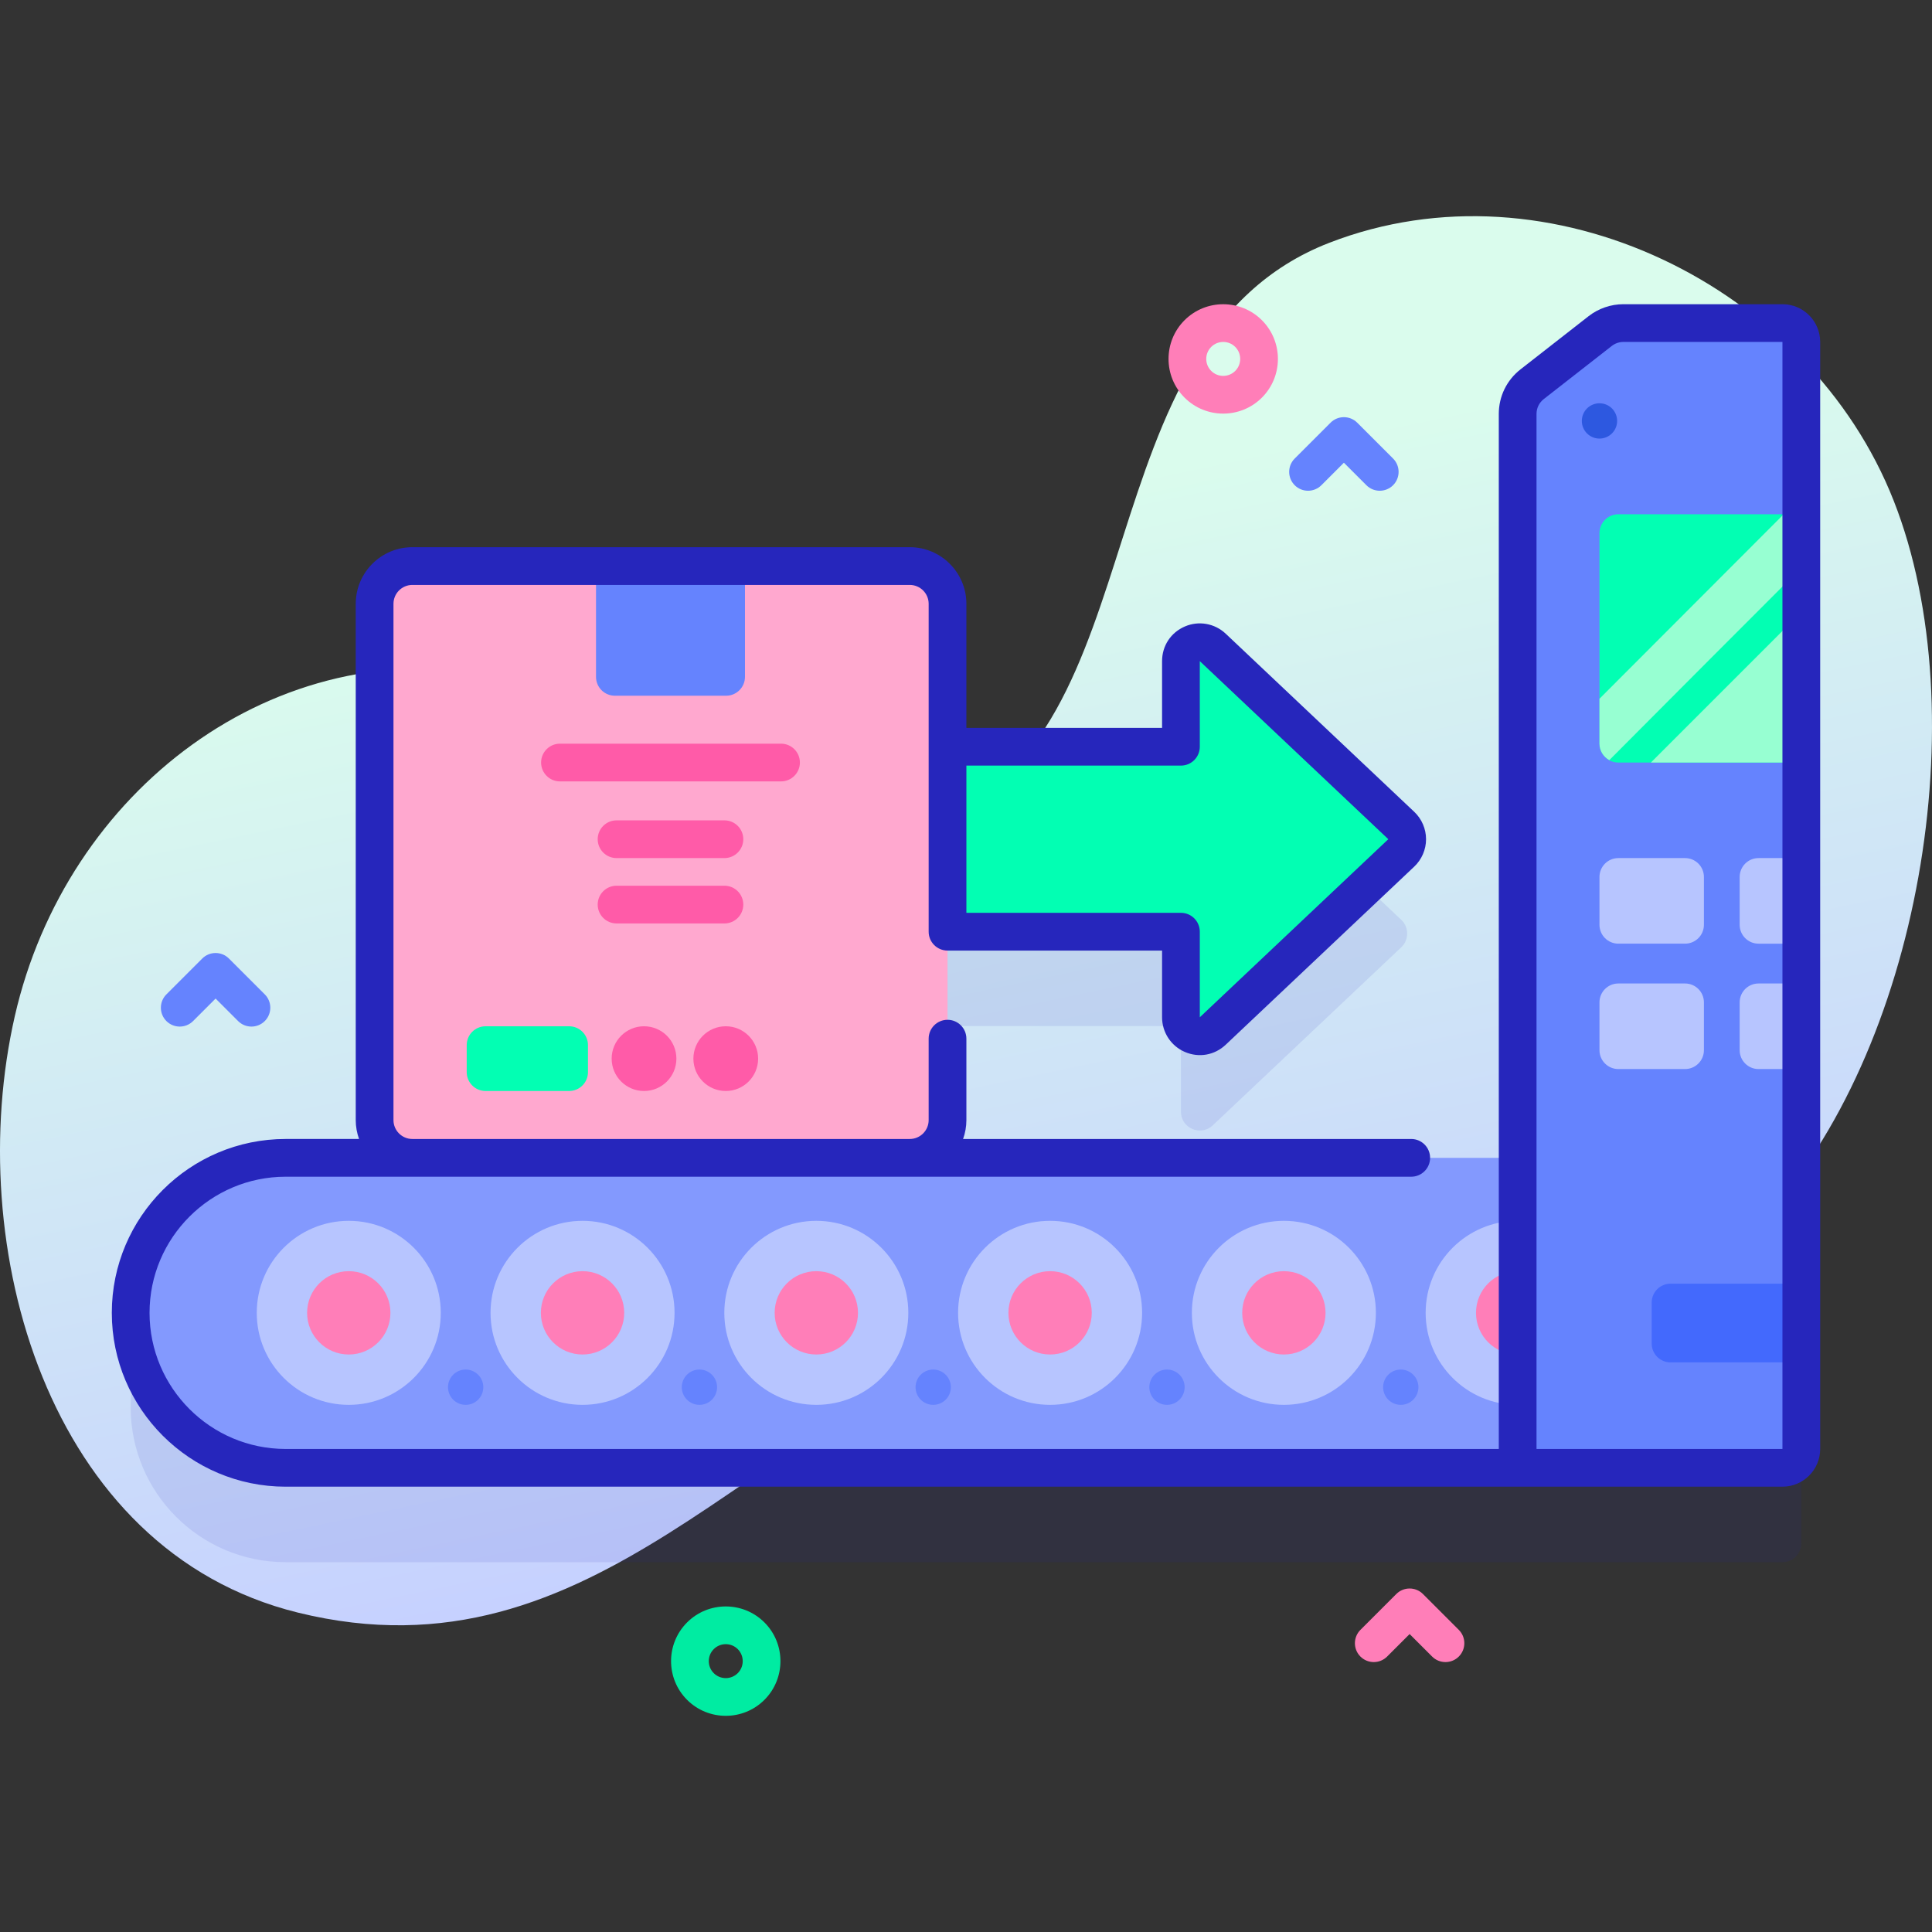 <svg id="Capa_1" enable-background="new 0 0 512 512" height="512" viewBox="0 0 512 512" width="512" xmlns="http://www.w3.org/2000/svg" xmlns:xlink="http://www.w3.org/1999/xlink"><rect x="0" y="0" width="512" height="512" fill="#333333" stroke="none"/><linearGradient id="SVGID_1_" gradientUnits="userSpaceOnUse" x1="232.681" x2="286.681" y1="136.001" y2="394.001"><stop offset=".011" stop-color="#dafced"/><stop offset=".761" stop-color="#cbdcfa"/><stop offset="1" stop-color="#c6d1ff"/></linearGradient><g><g><path d="m501.873 132.754c-22.357-56.888-91.226-91.003-149.556-68.427-66.582 25.769-44.506 131.673-104.983 153.087-32.669 11.568-80.963-31.644-113.969-38.27-60.821-12.21-115.881 30.705-129.439 90.134-13.832 60.63 8.353 141.61 74.967 158.066 79.35 19.602 120.683-51.729 187.249-72.211 68.31-21.019 144.263 28.622 200.814-31.776 41.78-44.621 57.055-134.272 34.917-190.603z" fill="url(#SVGID_1_)"/></g><g><g><path d="m472.37 110.617h-42.138c-2.23 0-4.396.745-6.153 2.117l-18.042 14.085c-2.428 1.895-3.847 4.803-3.847 7.883v197.14h-161.088c5.523 0 10-4.477 10-10v-49.934h61.858v22.687c0 4.386 5.245 6.647 8.433 3.635l49.961-47.193c2.089-1.973 2.089-5.297 0-7.27l-49.961-47.193c-3.189-3.012-8.433-.751-8.433 3.635v22.687h-61.858v-37.881c0-5.523-4.477-10-10-10h-131.828c-5.523 0-10 4.477-10 10v136.828c0 5.523 4.477 10 10 10h-33.571c-22.684 0-41.074 18.389-41.074 41.074 0 22.684 18.389 41.074 41.074 41.074l396.667.002c2.761 0 5-2.239 5-5v-293.376c0-2.761-2.238-5-5-5z" fill="#2626bc" opacity=".1"/><g><g><path d="m371.355 218.767-49.961-47.193c-3.189-3.012-8.433-.751-8.433 3.635v22.687h-69.647c-2.761 0-5 2.239-5 5v39.013c0 2.761 2.239 5 5 5h69.647v22.687c0 4.386 5.245 6.647 8.433 3.635l49.961-47.193c2.089-1.975 2.089-5.298 0-7.271z" fill="#02ffb3"/></g><path d="m418.917 388.99h-343.214c-22.684 0-41.074-18.389-41.074-41.074 0-22.684 18.389-41.074 41.074-41.074h343.214c22.684 0 41.074 18.389 41.074 41.074 0 22.684-18.389 41.074-41.074 41.074z" fill="#8399fe"/><g><g><circle cx="92.427" cy="347.916" fill="#b7c5ff" r="24.383"/><circle cx="92.427" cy="347.916" fill="#ff7eb8" r="11.042"/></g><g><circle cx="154.38" cy="347.916" fill="#b7c5ff" r="24.383"/><circle cx="154.38" cy="347.916" fill="#ff7eb8" r="11.042"/></g><g><circle cx="216.334" cy="347.916" fill="#b7c5ff" r="24.383"/><circle cx="216.334" cy="347.916" fill="#ff7eb8" r="11.042"/></g><g><circle cx="278.287" cy="347.916" fill="#b7c5ff" r="24.383"/><circle cx="278.287" cy="347.916" fill="#ff7eb8" r="11.042"/></g><g><circle cx="340.241" cy="347.916" fill="#b7c5ff" r="24.383"/><circle cx="340.241" cy="347.916" fill="#ff7eb8" r="11.042"/></g><g><circle cx="402.194" cy="347.916" fill="#b7c5ff" r="24.383"/><circle cx="402.194" cy="347.916" fill="#ff7eb8" r="11.042"/></g></g><g><g><path d="m241.102 306.842h-131.828c-5.523 0-10-4.477-10-10v-136.828c0-5.523 4.477-10 10-10h131.828c5.523 0 10 4.477 10 10v136.828c0 5.523-4.477 10-10 10z" fill="#ffa8cf"/><path d="m192.426 184.374h-29.476c-2.761 0-5-2.239-5-5v-29.36h39.476v29.36c0 2.762-2.238 5-5 5z" fill="#6583fe"/></g><g><g><path d="m148.397 207.08h58.583c2.761 0 5-2.239 5-5s-2.239-5-5-5h-58.583c-2.761 0-5 2.239-5 5s2.238 5 5 5z" fill="#ff5ba8"/></g><g><path d="m163.397 227.402h28.583c2.761 0 5-2.239 5-5s-2.239-5-5-5h-28.583c-2.761 0-5 2.239-5 5s2.238 5 5 5z" fill="#ff5ba8"/></g><g><path d="m163.397 244.723h28.583c2.761 0 5-2.239 5-5s-2.239-5-5-5h-28.583c-2.761 0-5 2.239-5 5s2.238 5 5 5z" fill="#ff5ba8"/></g></g><path d="m150.819 289.126h-22.134c-2.761 0-5-2.239-5-5v-7.154c0-2.761 2.239-5 5-5h22.134c2.761 0 5 2.239 5 5v7.154c0 2.761-2.238 5-5 5z" fill="#02ffb3"/><g fill="#ff5ba8"><circle cx="170.674" cy="280.549" r="8.577"/><circle cx="192.334" cy="280.549" r="8.577"/></g></g><g><path d="m424.079 87.734-18.042 14.085c-2.428 1.895-3.847 4.803-3.847 7.883v279.29h70.18c2.761 0 5-2.239 5-5v-293.375c0-2.761-2.239-5-5-5h-42.137c-2.23 0-4.396.745-6.154 2.117z" fill="#6583fe"/><path d="m477.368 361.053h-34.651c-2.761 0-5-2.239-5-5v-10.868c0-2.761 2.239-5 5-5h34.651z" fill="#4369fd"/><path d="m477.37 227.402v22.68h-11.34c-2.76 0-5-2.24-5-5v-12.68c0-2.76 2.24-5 5-5z" fill="#b7c5ff"/><path d="m477.37 260.632v22.68h-11.34c-2.76 0-5-2.24-5-5v-12.68c0-2.76 2.24-5 5-5z" fill="#b7c5ff"/><path d="m477.368 202.08h-48.49c-2.761 0-5-2.239-5-5v-55.799c0-2.761 2.239-5 5-5h48.49z" fill="#02ffb3"/><path d="m423.878 185.178v11.902c0 1.889 1.06 3.513 2.606 4.364 16.935-17.026 33.905-34.017 50.884-50.999v-14.164h-4.668c-16.283 16.289-32.559 32.587-48.822 48.897z" fill="#97ffd2"/><path d="m437.502 202.08h39.866v-39.866z" fill="#97ffd2"/><path d="m472.368 80.617h-42.146c-3.33 0-6.609 1.129-9.233 3.178l-18.028 14.08c-3.665 2.862-5.767 7.171-5.767 11.822v274.293h-321.491c-19.891 0-36.073-16.183-36.073-36.074s16.183-36.074 36.073-36.074h298.286c2.761 0 5-2.239 5-5s-2.239-5-5-5h-118.762c.556-1.567.875-3.245.875-5v-21.583c0-2.761-2.239-5-5-5s-5 2.239-5 5v21.583c0 2.757-2.243 5-5 5h-131.828c-2.757 0-5-2.243-5-5v-136.828c0-2.757 2.243-5 5-5h131.829c2.757 0 5 2.243 5 5v86.898c0 2.761 2.239 5 5 5h56.857v17.68c0 3.999 2.371 7.604 6.04 9.187 3.725 1.606 7.871.874 10.824-1.913l49.956-47.196c1.994-1.879 3.138-4.528 3.138-7.268s-1.144-5.389-3.134-7.265l-49.962-47.203c-2.906-2.744-7.155-3.492-10.822-1.91-3.726 1.607-6.04 5.127-6.04 9.187v17.68h-51.857v-32.878c0-8.271-6.729-15-15-15h-131.829c-8.271 0-15 6.729-15 15v136.828c0 1.755.319 3.433.875 5h-19.446c-25.405 0-46.073 20.668-46.073 46.074s20.668 46.074 46.073 46.074h396.665c5.514 0 10-4.486 10-10v-293.372c0-5.514-4.486-10-10-10zm-216.265 122.275h56.857c2.761 0 5-2.239 5-5l-.003-22.686 49.96 47.191-49.957 47.194v-22.68c0-2.761-2.239-5-5-5h-56.857zm216.265 181.098h-53.451-11.724v-274.293c0-1.55.701-2.987 1.922-3.941l18.028-14.08c.874-.683 1.967-1.059 3.077-1.059h42.146v293.373z" fill="#2626bc"/></g><path d="m446.556 250.08h-17.678c-2.761 0-5-2.239-5-5v-12.678c0-2.761 2.239-5 5-5h17.678c2.761 0 5 2.239 5 5v12.678c0 2.761-2.238 5-5 5z" fill="#b7c5ff"/><path d="m446.556 283.31h-17.678c-2.761 0-5-2.239-5-5v-12.678c0-2.761 2.239-5 5-5h17.678c2.761 0 5 2.239 5 5v12.678c0 2.762-2.238 5-5 5z" fill="#b7c5ff"/><circle cx="423.878" cy="111.55" fill="#2d58e0" r="4.678"/><g fill="#6583fe"><circle cx="123.403" cy="367.621" r="4.678"/><circle cx="185.357" cy="367.621" r="4.678"/></g><g fill="#6583fe"><circle cx="247.31" cy="367.621" r="4.678"/><circle cx="309.264" cy="367.621" r="4.678"/></g><g><circle cx="371.217" cy="367.621" fill="#6583fe" r="4.678"/></g></g></g><path d="m192.333 454.711c-3.713 0-7.426-1.413-10.253-4.24-5.653-5.654-5.653-14.853 0-20.506 5.653-5.654 14.853-5.653 20.506 0 5.653 5.654 5.653 14.853 0 20.506-2.826 2.827-6.54 4.24-10.253 4.24zm0-18.99c-1.152 0-2.305.438-3.182 1.316-1.755 1.754-1.755 4.609 0 6.364 1.754 1.755 4.609 1.754 6.364 0 1.754-1.754 1.754-4.609 0-6.364-.876-.877-2.029-1.316-3.182-1.316z" fill="#00eca2"/><path d="m324.167 109.61c-3.713 0-7.426-1.413-10.253-4.24-5.653-5.654-5.653-14.853 0-20.506s14.853-5.653 20.506 0c5.653 5.654 5.653 14.853 0 20.506-2.826 2.826-6.54 4.24-10.253 4.24zm0-18.991c-1.152 0-2.305.438-3.182 1.316-1.755 1.754-1.755 4.609 0 6.364 1.754 1.755 4.609 1.754 6.364 0 1.754-1.754 1.754-4.609 0-6.364-.876-.877-2.029-1.316-3.182-1.316z" fill="#ff7eb8"/><path d="m365.644 130.053c-1.28 0-2.559-.488-3.536-1.464l-5.964-5.964-5.964 5.964c-1.953 1.952-5.118 1.952-7.071 0-1.953-1.953-1.953-5.119 0-7.071l9.5-9.5c1.953-1.952 5.118-1.952 7.071 0l9.5 9.5c1.953 1.953 1.953 5.119 0 7.071-.977.976-2.256 1.464-3.536 1.464z" fill="#6583fe"/><path d="m66.634 272.055c-1.28 0-2.559-.488-3.536-1.464l-5.964-5.964-5.964 5.964c-1.953 1.952-5.118 1.952-7.071 0-1.953-1.953-1.953-5.119 0-7.071l9.5-9.5c1.953-1.952 5.118-1.952 7.071 0l9.5 9.5c1.953 1.953 1.953 5.119 0 7.071-.977.975-2.256 1.464-3.536 1.464z" fill="#6583fe"/><path d="m383.064 440.468c-1.28 0-2.559-.488-3.536-1.464l-5.964-5.964-5.964 5.964c-1.953 1.952-5.118 1.952-7.071 0-1.953-1.953-1.953-5.119 0-7.071l9.5-9.5c1.953-1.952 5.118-1.952 7.071 0l9.5 9.5c1.953 1.953 1.953 5.119 0 7.071-.976.976-2.256 1.464-3.536 1.464z" fill="#ff7eb8"/></g></g></svg>